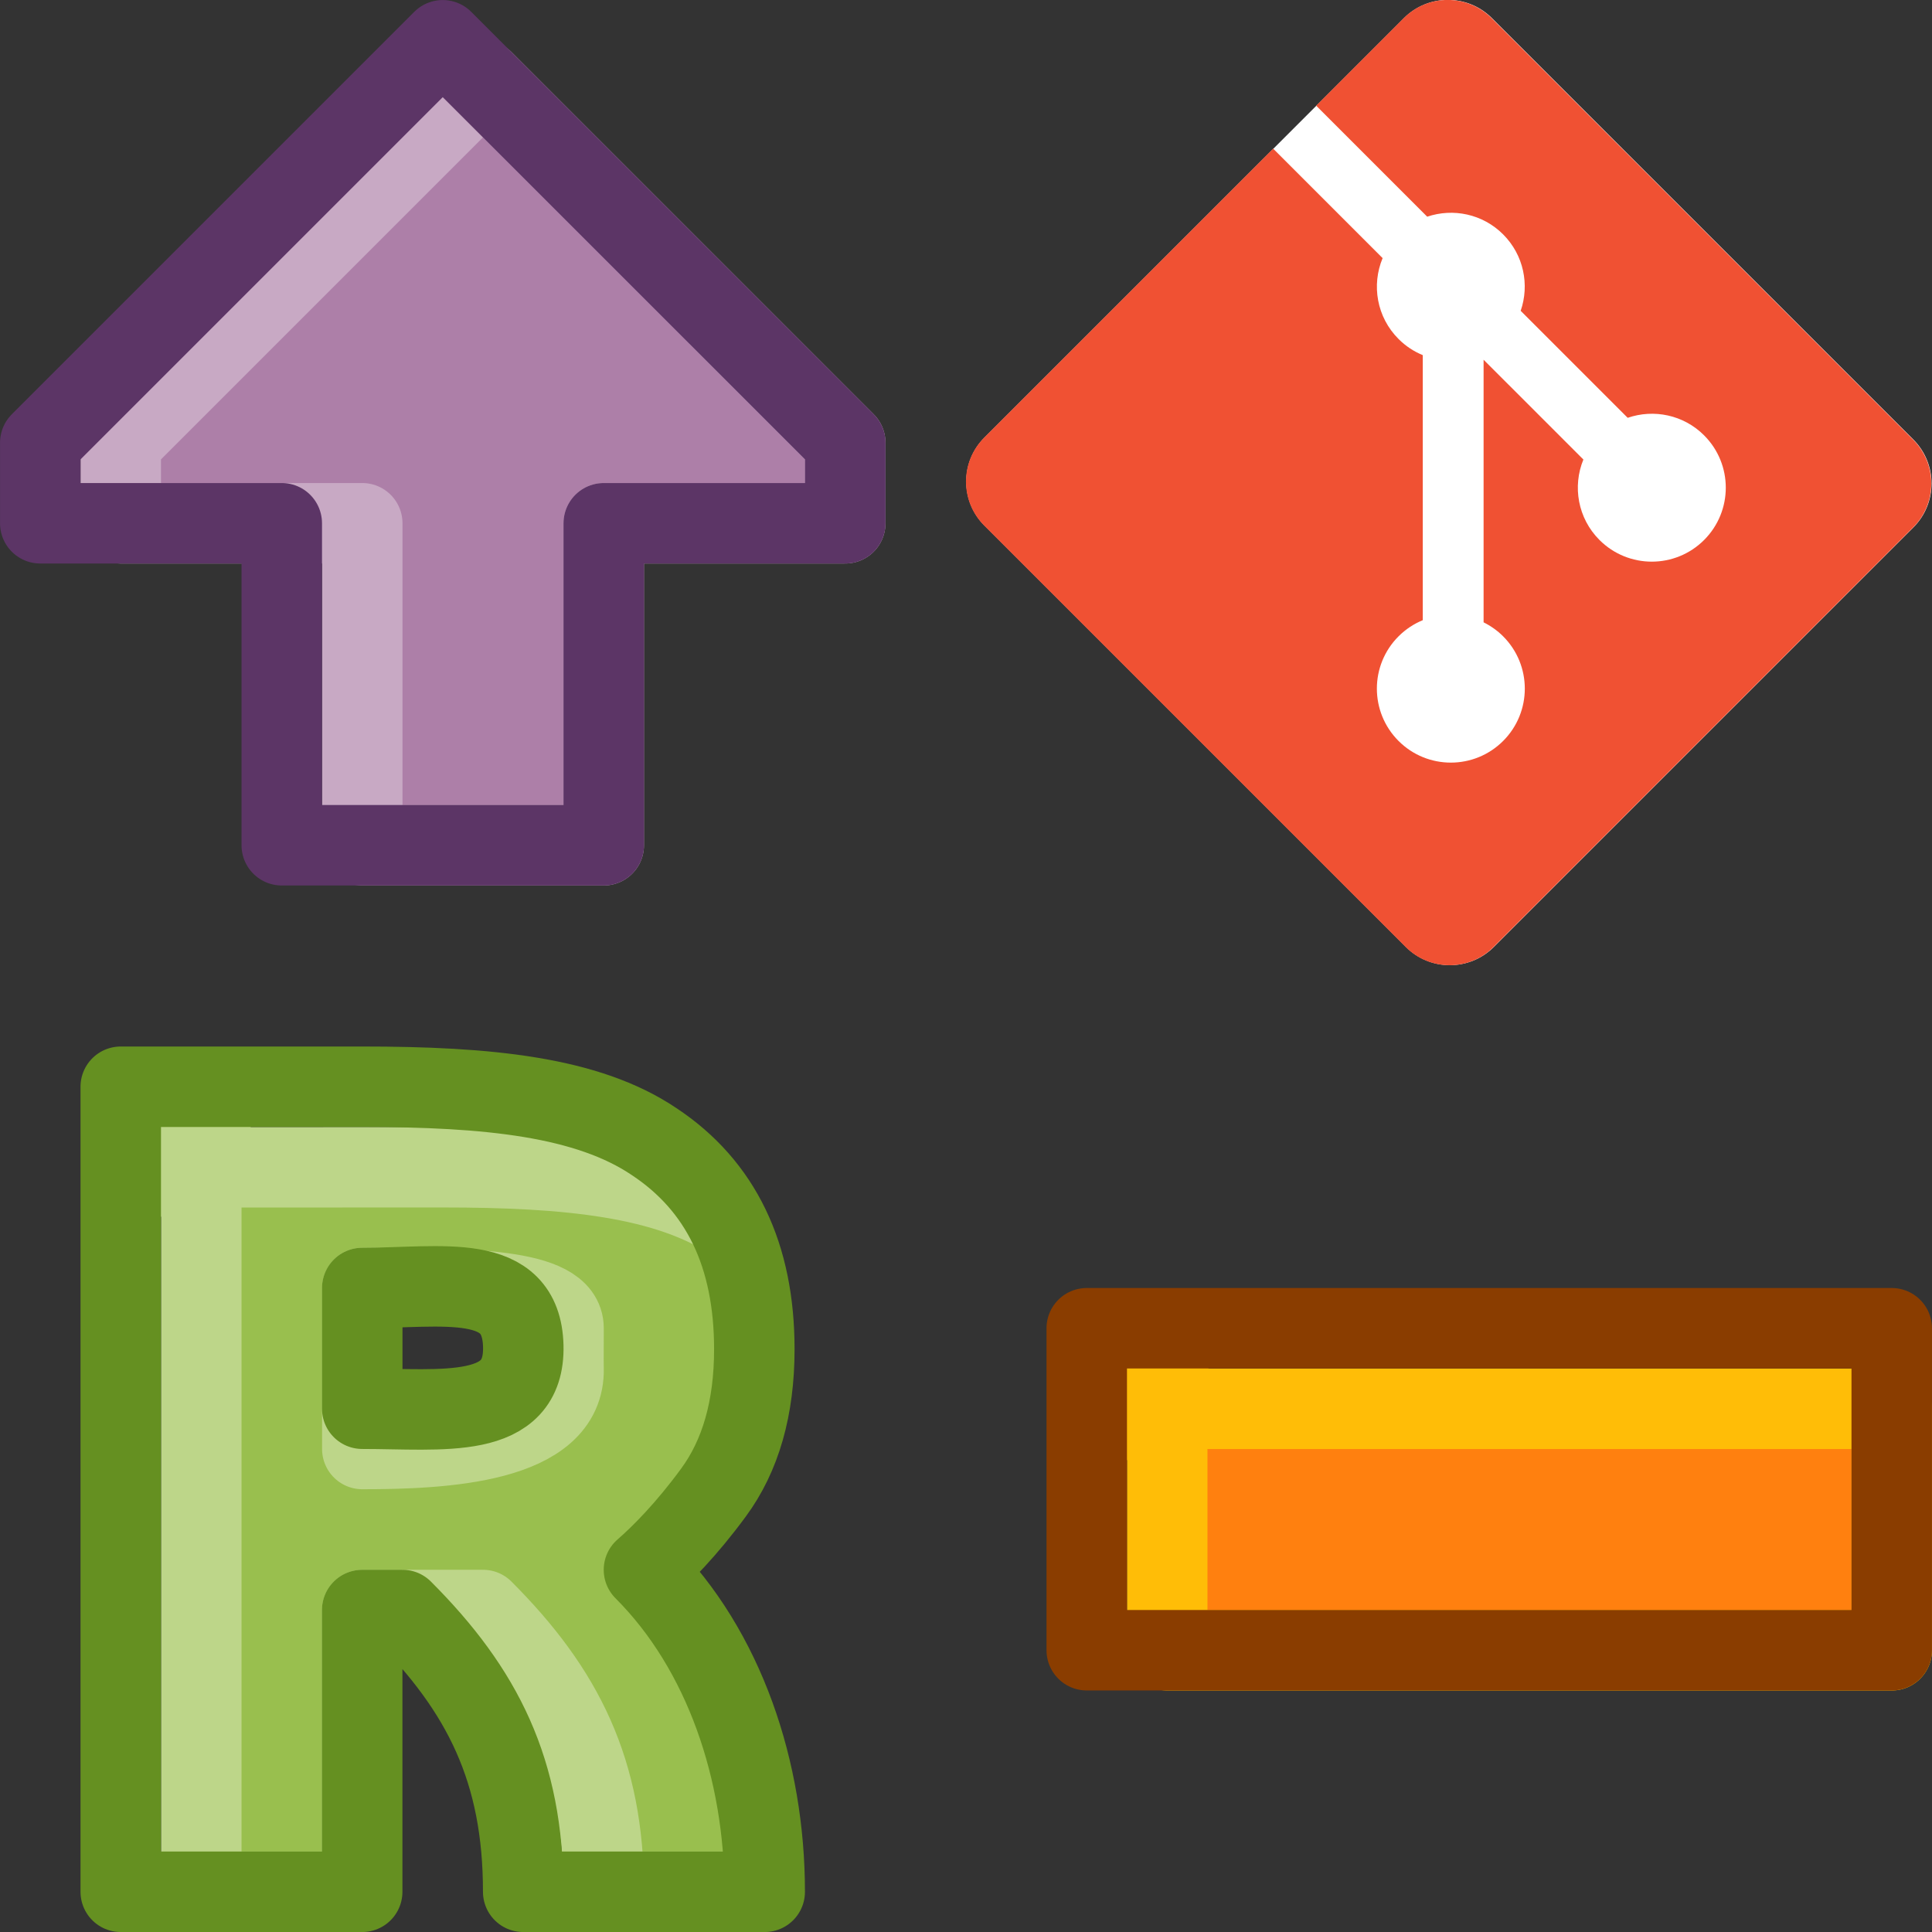 <?xml version='1.0' encoding='ASCII' standalone='yes'?>
<svg xmlns:xlink="http://www.w3.org/1999/xlink" xmlns="http://www.w3.org/2000/svg" version="1.1" width="32" viewBox="0 0 32 32" height="32">
  <rect x="0" y="0" width="32" height="32" fill="#333333" stroke="none"/>
  <g>
  <defs id="defs6"/>
  <sodipodi:namedview xmlns:sodipodi="http://sodipodi.sourceforge.net/DTD/sodipodi-0.dtd" xmlns:inkscape="http://www.inkscape.org/namespaces/inkscape" pagecolor="#ffffff" bordercolor="#666666" borderopacity="1" objecttolerance="10" gridtolerance="10" guidetolerance="10" inkscape:pageopacity="0" inkscape:pageshadow="2" inkscape:window-width="1879" inkscape:window-height="1025" id="namedview4" showgrid="true" units="pt" inkscape:zoom="20.85965" inkscape:cx="17.615313" inkscape:cy="25.566134" inkscape:window-x="41" inkscape:window-y="27" inkscape:window-maximized="1" inkscape:current-layer="svg2">
    <inkscape:grid type="xygrid" id="grid817" units="pt" spacingx="0.667" spacingy="0.667"/>
  </sodipodi:namedview>
  <path xmlns:inkscape="http://www.inkscape.org/namespaces/inkscape" xmlns:sodipodi="http://sodipodi.sourceforge.net/DTD/sodipodi-0.dtd" style="fill:#ad7fa8;fill-opacity:1;stroke:#c8a9c4;stroke-width:1.333;stroke-linecap:butt;stroke-linejoin:round;stroke-miterlimit:4;stroke-dasharray:none;stroke-opacity:1" d="M 2,8.667 H 6 V 14 L 10,14 V 8.667 h 4 V 7.333 l -6,-6 -6,6 z" id="path819-3" inkscape:connector-curvature="0" sodipodi:nodetypes="cccccccccc"/>
  <path xmlns:inkscape="http://www.inkscape.org/namespaces/inkscape" style="fill:none;stroke:#5c3566;stroke-width:1.333;stroke-linecap:butt;stroke-linejoin:round;stroke-miterlimit:4;stroke-dasharray:none;stroke-opacity:1" d="M 0.667,8.667 H 4.667 V 14 H 10 V 8.667 h 4 V 7.333 L 7.333,0.667 0.667,7.333 Z" id="path819" inkscape:connector-curvature="0"/>
</g>
  <g>
  <defs id="defs6"/>
  <sodipodi:namedview xmlns:sodipodi="http://sodipodi.sourceforge.net/DTD/sodipodi-0.dtd" xmlns:inkscape="http://www.inkscape.org/namespaces/inkscape" pagecolor="#ffffff" bordercolor="#666666" borderopacity="1" objecttolerance="10" gridtolerance="10" guidetolerance="10" inkscape:pageopacity="0" inkscape:pageshadow="2" inkscape:window-width="1879" inkscape:window-height="1025" id="namedview4" showgrid="true" inkscape:snap-bbox="true" inkscape:bbox-paths="true" inkscape:bbox-nodes="true" inkscape:snap-nodes="false" inkscape:zoom="5.2149125" inkscape:cx="14.144196" inkscape:cy="24.340551" inkscape:window-x="41" inkscape:window-y="27" inkscape:window-maximized="1" inkscape:current-layer="svg2">
    <inkscape:grid type="xygrid" id="grid817" units="pt" spacingx="0.667" spacingy="0.667"/>
  </sodipodi:namedview>
  <g xmlns:inkscape="http://www.inkscape.org/namespaces/inkscape" xmlns:sodipodi="http://sodipodi.sourceforge.net/DTD/sodipodi-0.dtd" transform="matrix(0.174,0,0,0.174,21.97,-1.126)" id="g4-3" style="stroke-width:5.741">
    <path style="fill:#ffffff;fill-opacity:1;stroke-width:5.741" inkscape:connector-curvature="0" d="m 55.868,48.31 -40.119,-40.117 c -2.31,-2.311 -6.057,-2.311 -8.369,0 l -8.33,8.332 -4.094,4.092 -27.51,27.507 c -2.311,2.313 -2.311,6.06 0,8.371 l 40.121,40.118 c 2.31,2.311 6.056,2.311 8.369,0 l 39.932,-39.932 c 2.311,-2.311 2.311,-6.06 0,-8.371 z" id="path2-6" sodipodi:nodetypes="cccccccccsc"/>
  </g>
  <g xmlns:inkscape="http://www.inkscape.org/namespaces/inkscape" transform="matrix(0.174,0,0,0.174,15.555,-0.446)" id="g4" style="stroke-width:5.741">
    <path style="fill:#f05133;stroke-width:5.741" inkscape:connector-curvature="0" d="M 92.71,44.408 52.591,4.291 c -2.31,-2.311 -6.057,-2.311 -8.369,0 l -8.33,8.332 10.567,10.567 c 2.456,-0.83 5.272,-0.273 7.229,1.685 1.969,1.97 2.521,4.81 1.67,7.275 l 10.186,10.185 c 2.465,-0.85 5.307,-0.3 7.275,1.671 2.75,2.75 2.75,7.206 0,9.958 -2.752,2.751 -7.208,2.751 -9.961,0 -2.068,-2.07 -2.58,-5.11 -1.531,-7.658 l -9.5,-9.499 v 24.997 c 0.67,0.332 1.303,0.774 1.861,1.332 2.75,2.75 2.75,7.206 0,9.959 -2.75,2.749 -7.209,2.749 -9.957,0 -2.75,-2.754 -2.75,-7.21 0,-9.959 0.68,-0.679 1.467,-1.193 2.307,-1.537 v -25.23 c -0.84,-0.344 -1.625,-0.853 -2.307,-1.537 -2.083,-2.082 -2.584,-5.14 -1.516,-7.698 L 31.798,16.715 4.288,44.222 c -2.311,2.313 -2.311,6.06 0,8.371 l 40.121,40.118 c 2.31,2.311 6.056,2.311 8.369,0 L 92.71,52.779 c 2.311,-2.311 2.311,-6.06 0,-8.371 z" id="path2"/>
  </g>
</g>
  <g>
  <defs xmlns:inkscape="http://www.inkscape.org/namespaces/inkscape" xmlns:sodipodi="http://sodipodi.sourceforge.net/DTD/sodipodi-0.dtd" id="defs6">
    <clipPath clipPathUnits="userSpaceOnUse" id="clipPath885">
      <path d="m 11.013,11.947 c 2.079,0 3.729,0.163 4.835,0.909 1.106,0.733 1.659,1.879 1.659,3.438 0,0.973 -0.227,1.766 -0.68,2.379 -0.44,0.6 -0.859,1.024 -1.148,1.275 1.333,1.333 2,3.333 2,5.333 l -4,2e-6 c 0,-2 -0.667,-3.333 -2,-4.667 h -0.667 v 4.667 H 7.013 V 11.947 Z m 10e-7,3.333 v 2 c 1.333,0 2.699,0.199 2.667,-1.04 C 13.647,15 12.347,15.28 11.013,15.28 Z" style="font-style:normal;font-variant:normal;font-weight:bold;font-stretch:normal;font-size:40px;line-height:1.25;font-family:Ubuntu;-inkscape-font-specification:'Ubuntu Bold';letter-spacing:0px;word-spacing:0px;fill:none;fill-opacity:1;stroke:#659021;stroke-width:1.333;stroke-linejoin:round;stroke-miterlimit:4;stroke-dasharray:none;stroke-opacity:1" id="path887" inkscape:connector-curvature="0" sodipodi:nodetypes="ccscccccccccccczc"/>
    </clipPath>
  </defs>
  <sodipodi:namedview xmlns:sodipodi="http://sodipodi.sourceforge.net/DTD/sodipodi-0.dtd" xmlns:inkscape="http://www.inkscape.org/namespaces/inkscape" pagecolor="#ffffff" bordercolor="#666666" borderopacity="1" objecttolerance="10" gridtolerance="10" guidetolerance="10" inkscape:pageopacity="0" inkscape:pageshadow="2" inkscape:window-width="1879" inkscape:window-height="1025" id="namedview4" showgrid="true" inkscape:zoom="14.75" inkscape:cx="6.4368212" inkscape:cy="7.8882537" inkscape:window-x="41" inkscape:window-y="27" inkscape:window-maximized="1" inkscape:current-layer="svg2" inkscape:snap-global="true" inkscape:object-paths="true" inkscape:snap-smooth-nodes="true">
    <inkscape:grid type="xygrid" id="grid817" units="pt" spacingx="0.667" spacingy="0.667"/>
  </sodipodi:namedview>
  <g xmlns:sodipodi="http://sodipodi.sourceforge.net/DTD/sodipodi-0.dtd" xmlns:inkscape="http://www.inkscape.org/namespaces/inkscape" aria-label="R" style="font-style:normal;font-weight:normal;font-size:40px;line-height:1.25;font-family:sans-serif;letter-spacing:0px;word-spacing:0px;fill:#000000;fill-opacity:1;stroke:#659021;stroke-width:1.333;stroke-linejoin:round;stroke-miterlimit:4;stroke-dasharray:none;stroke-opacity:1" id="text823" transform="translate(8.987,6.053)">
    <g id="g891" transform="translate(-14)">
      <path clip-path="url(#clipPath885)" sodipodi:nodetypes="ccsccccccccccccccssc" inkscape:connector-curvature="0" id="path825-6" style="font-style:normal;font-variant:normal;font-weight:bold;font-stretch:normal;font-size:40px;line-height:1.25;font-family:Ubuntu;-inkscape-font-specification:'Ubuntu Bold';letter-spacing:0px;word-spacing:0px;fill:#99bf4e;fill-opacity:1;stroke:#bdd689;stroke-width:1.333;stroke-linejoin:round;stroke-miterlimit:4;stroke-dasharray:none;stroke-opacity:1" d="m 12.347,13.28 c 2.079,0 3.729,0.163 4.835,0.909 1.106,0.733 1.659,1.879 1.659,3.438 0,0.973 -0.227,1.766 -0.68,2.379 -0.44,0.6 -0.859,1.024 -1.148,1.275 1.333,1.333 0.667,2 0.667,4 h -2.667 c 0,-2 -0.667,-3.333 -2,-4.667 h -2 v 4.667 H 8.347 V 13.947 l -0.667,-1.333 1.333,0.667 z m -1.333,2 v 2.667 c 1.333,0 3.366,-0.094 3.333,-1.333 -0.004,-0.17 0,0 0,-0.667 0,-0.667 -1.607,-0.667 -3.333,-0.667 z"/>
      <path sodipodi:nodetypes="ccscccccccccccczc" inkscape:connector-curvature="0" id="path825" style="font-style:normal;font-variant:normal;font-weight:bold;font-stretch:normal;font-family:Ubuntu;-inkscape-font-specification:'Ubuntu Bold';fill:none;stroke:#659021;stroke-width:1.333;stroke-linejoin:round;stroke-miterlimit:4;stroke-dasharray:none;stroke-opacity:1" d="m 11.013,11.947 c 2.079,0 3.729,0.163 4.835,0.909 1.106,0.733 1.659,1.879 1.659,3.438 0,0.973 -0.227,1.766 -0.68,2.379 -0.44,0.6 -0.859,1.024 -1.148,1.275 1.333,1.333 2,3.333 2,5.333 l -4,2e-6 c 0,-2 -0.667,-3.333 -2,-4.667 h -0.667 v 4.667 H 7.013 V 11.947 Z m 1e-6,3.333 v 2 c 1.333,0 2.699,0.199 2.667,-1.04 -0.033,-1.239 -1.333,-0.96 -2.667,-0.96 z"/>
    </g>
  </g>
</g>
  <g>
  <defs id="defs6"/>
  <sodipodi:namedview xmlns:sodipodi="http://sodipodi.sourceforge.net/DTD/sodipodi-0.dtd" xmlns:inkscape="http://www.inkscape.org/namespaces/inkscape" pagecolor="#ffffff" bordercolor="#666666" borderopacity="1" objecttolerance="10" gridtolerance="10" guidetolerance="10" inkscape:pageopacity="0" inkscape:pageshadow="2" inkscape:window-width="940" inkscape:window-height="1025" id="namedview4" showgrid="true" inkscape:zoom="3.6875" inkscape:cx="8.209961" inkscape:cy="10.136255" inkscape:window-x="41" inkscape:window-y="27" inkscape:window-maximized="0" inkscape:current-layer="svg2">
    <inkscape:grid type="xygrid" id="grid817" units="pt" spacingx="0.667" spacingy="0.667"/>
  </sodipodi:namedview>
  <path xmlns:inkscape="http://www.inkscape.org/namespaces/inkscape" xmlns:sodipodi="http://sodipodi.sourceforge.net/DTD/sodipodi-0.dtd" style="fill:#ff800f;fill-opacity:1;stroke:#ffbd07;stroke-width:1.333;stroke-linecap:butt;stroke-linejoin:round;stroke-miterlimit:4;stroke-dasharray:none;stroke-opacity:1" d="m 18.667,22.667 1.186,0.667 h 11.48 v 4 h -12 v -3.299 z" id="path819" inkscape:connector-curvature="0" sodipodi:nodetypes="ccccccc"/>
  <path xmlns:inkscape="http://www.inkscape.org/namespaces/inkscape" xmlns:sodipodi="http://sodipodi.sourceforge.net/DTD/sodipodi-0.dtd" style="fill:none;fill-opacity:1;stroke:#8a3d00;stroke-width:1.333;stroke-linecap:butt;stroke-linejoin:round;stroke-miterlimit:4;stroke-dasharray:none;stroke-opacity:1" d="m 18,22 h 13.333 v 5.333 H 18 Z" id="path819-3" inkscape:connector-curvature="0" sodipodi:nodetypes="ccccc"/>
</g>
</svg>
